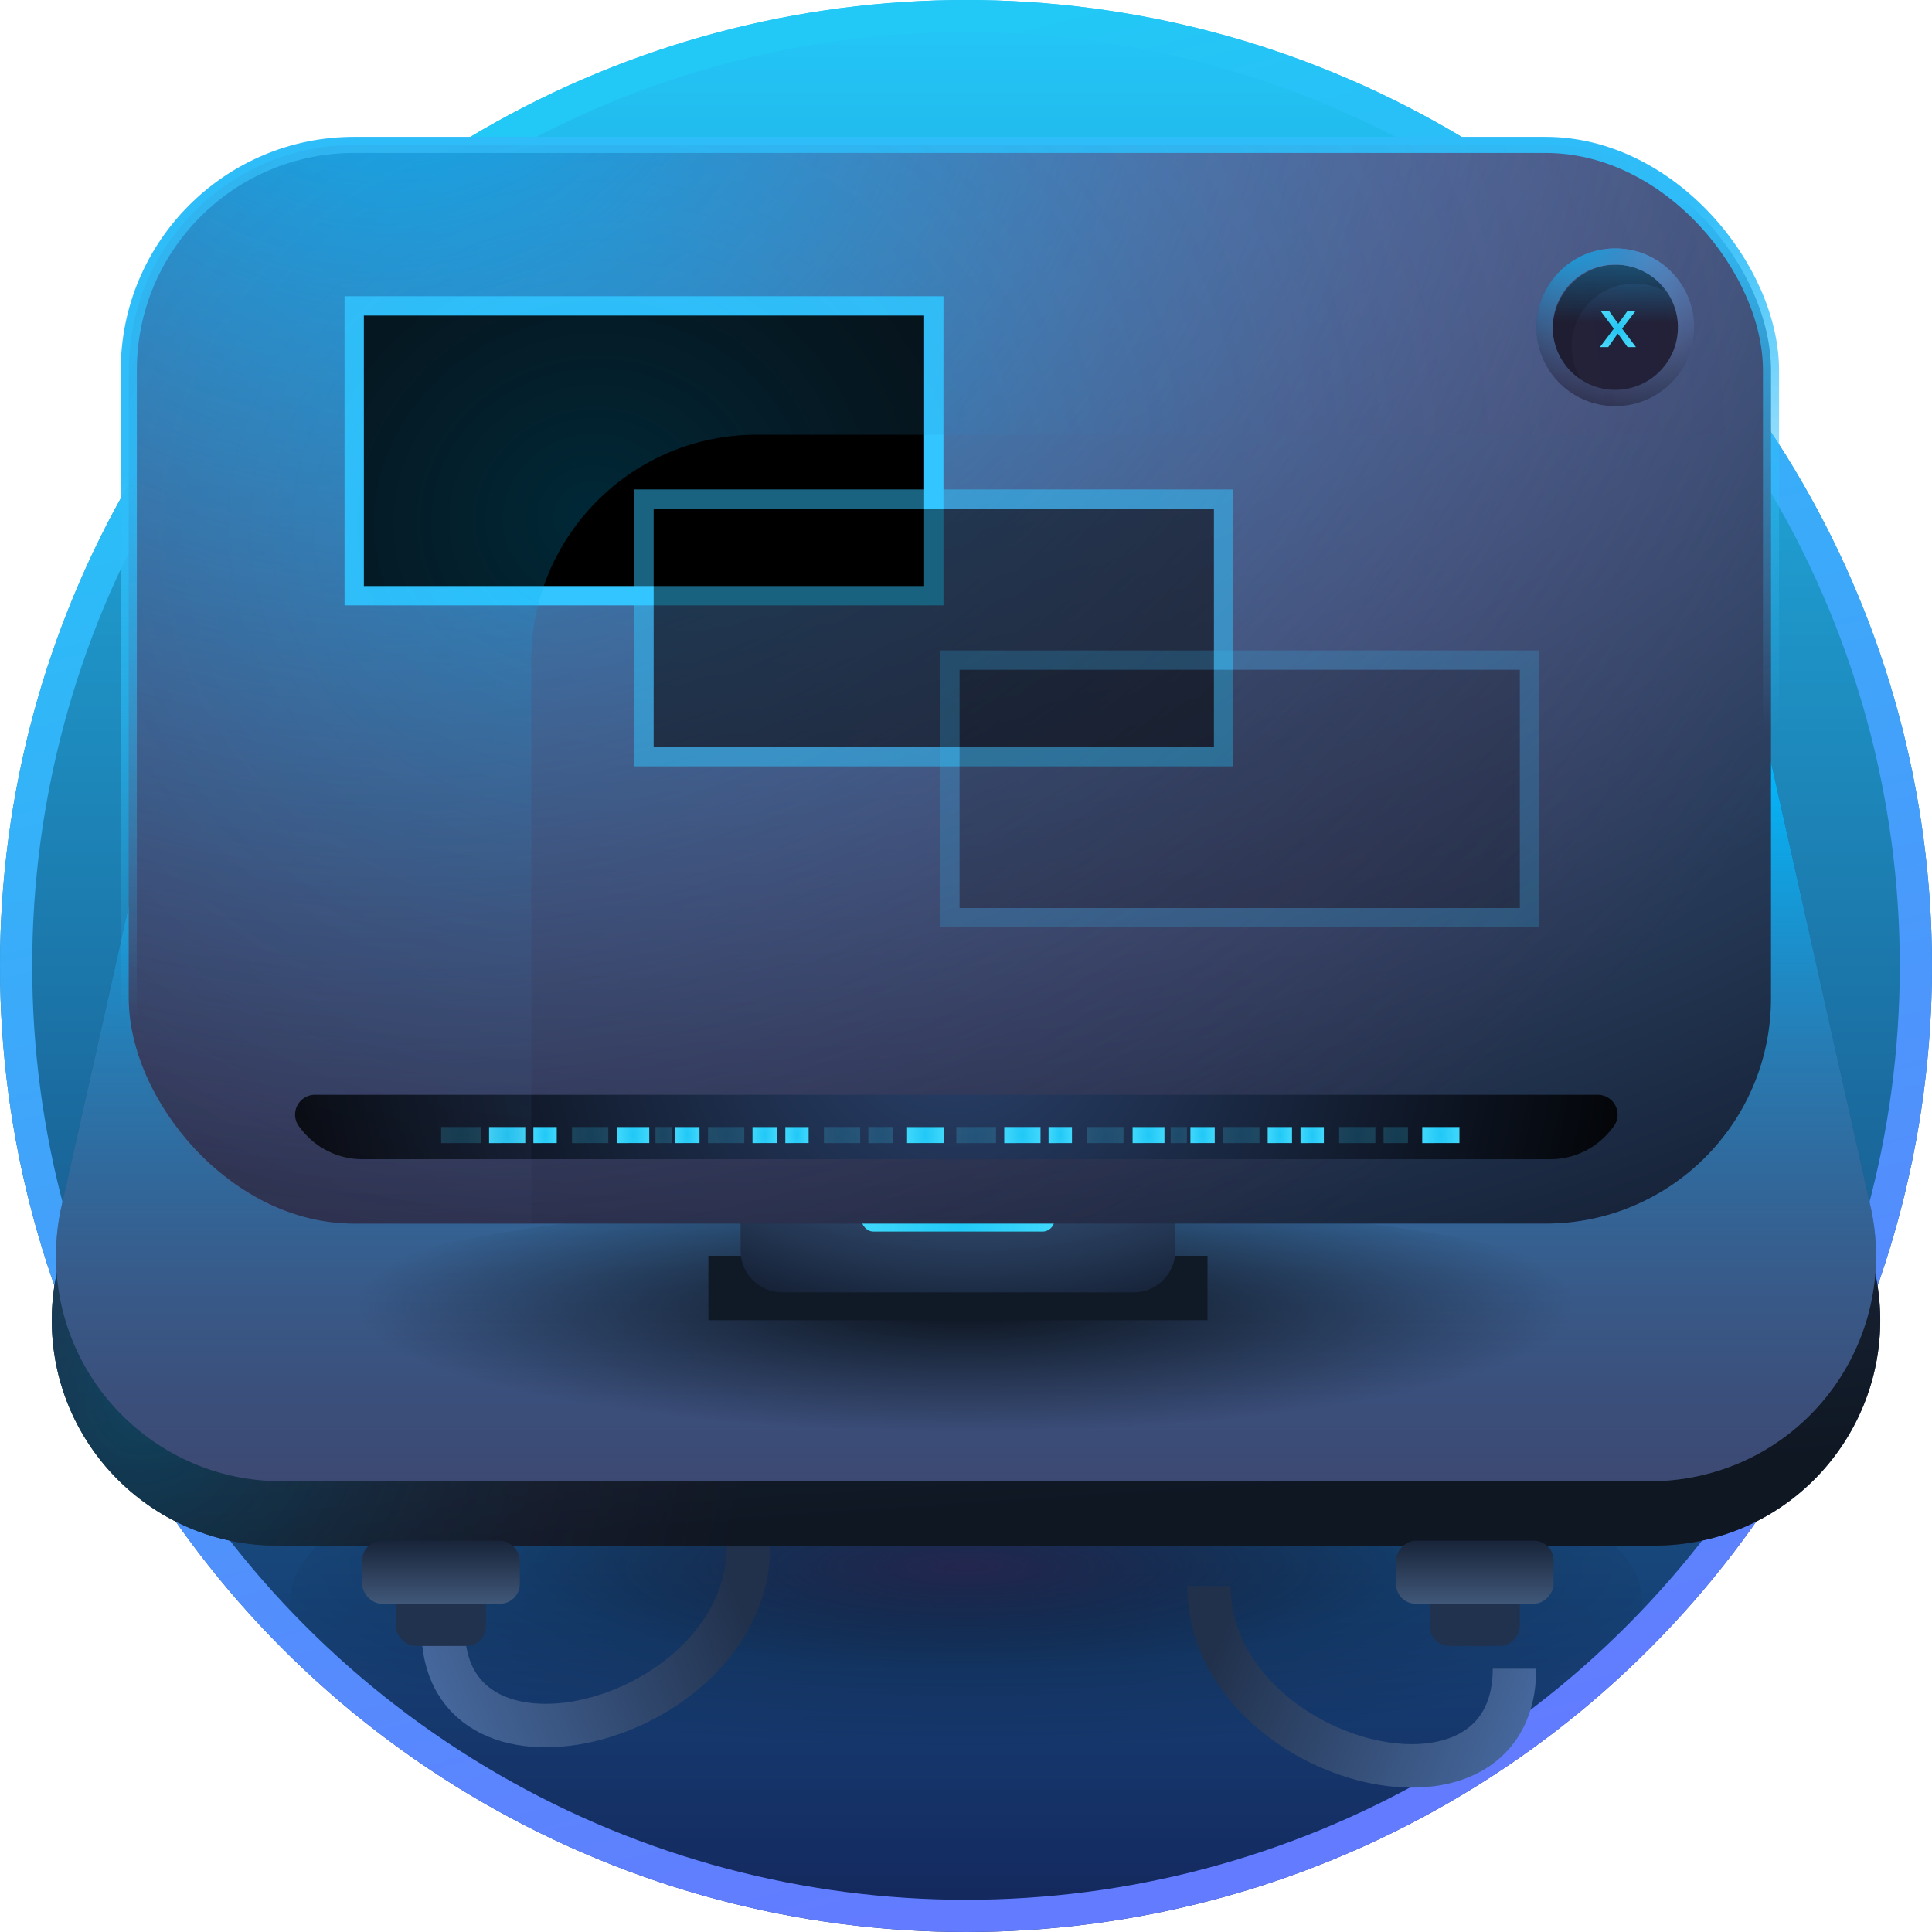 <svg xmlns="http://www.w3.org/2000/svg" xmlns:xlink="http://www.w3.org/1999/xlink" width="120" height="120"><defs><radialGradient id="b" cx="50%" cy="41.178%" r="45.738%" fx="50%" fy="41.178%" gradientTransform="matrix(0 1 -1.228 0 1.006 -.088)"><stop offset="0%" stop-color="#29193C" stop-opacity=".701"/><stop offset="57.189%" stop-opacity=".138"/><stop offset="100%" stop-opacity="0"/></radialGradient><radialGradient id="d" cx="51.969%" cy="-9.955%" r="148.614%" fx="51.969%" fy="-9.955%" gradientTransform="matrix(0 1 -.853 0 .435 -.62)"><stop offset="0%" stop-color="#6BA0E2"/><stop offset="100%" stop-color="#131E32"/></radialGradient><radialGradient id="f" cx="5.005%" cy="86.456%" r="55.285%" fx="5.005%" fy="86.456%" gradientTransform="matrix(.548 .407 -.268 1.003 .255 -.023)"><stop offset="0%" stop-color="#00BAFF" stop-opacity=".231"/><stop offset="100%" stop-color="#83234B" stop-opacity="0"/></radialGradient><radialGradient id="i" cx="50%" cy="41.178%" r="49.394%" fx="50%" fy="41.178%" gradientTransform="matrix(0 1 -.895 0 .868 -.088)"><stop offset="0%" stop-opacity=".798"/><stop offset="100%" stop-opacity="0"/></radialGradient><radialGradient id="j" cx="51.969%" cy="-9.955%" r="122.902%" fx="51.969%" fy="-9.955%" gradientTransform="matrix(-.016 1 -.962 -.034 .432 -.622)"><stop offset="0%" stop-color="#6BA0E2"/><stop offset="100%" stop-color="#131E32"/></radialGradient><radialGradient id="m" cx="50%" cy="50%" r="547.2%" fx="50%" fy="50%" gradientTransform="matrix(.125 0 0 1 .438 0)"><stop offset="0%" stop-color="#21C8F6"/><stop offset="100%" stop-color="#4BDEFF"/></radialGradient><radialGradient id="n" cx="32.563%" cy="-22.835%" r="140.856%" fx="32.563%" fy="-22.835%" gradientTransform="matrix(-.036 .998 -.932 -.078 .124 -.571)"><stop offset="0%" stop-color="#6BA0E2"/><stop offset="100%" stop-color="#131E32"/></radialGradient><radialGradient id="o" cx="15.155%" cy="-17.144%" r="141.645%" fx="15.155%" fy="-17.144%" gradientTransform="matrix(-.047 .997 -.72 -.078 .035 -.336)"><stop offset="0%" stop-color="#00BAFF"/><stop offset="100%" stop-color="#83234B" stop-opacity="0"/></radialGradient><radialGradient id="s" cx="50%" cy="-155.423%" r="1171.572%" fx="50%" fy="-155.423%" gradientTransform="matrix(.047 0 0 1 .476 0)"><stop offset="0%" stop-color="#2B436F"/><stop offset="100%"/></radialGradient><radialGradient id="v" cx="50%" cy="50%" r="226.246%" fx="50%" fy="50%" gradientTransform="matrix(.302 0 0 1 .349 0)"><stop offset="0%" stop-color="#21C8F6"/><stop offset="100%" stop-color="#4BDEFF"/></radialGradient><radialGradient id="A" cx="50%" cy="50%" r="345.827%" fx="50%" fy="50%" gradientTransform="matrix(.198 0 0 1 .401 0)"><stop offset="0%" stop-color="#21C8F6"/><stop offset="100%" stop-color="#4BDEFF"/></radialGradient><radialGradient id="B" cx="50%" cy="50%" r="150.671%" fx="50%" fy="50%" gradientTransform="matrix(.454 0 0 1 .273 0)"><stop offset="0%" stop-color="#21C8F6"/><stop offset="100%" stop-color="#4BDEFF"/></radialGradient><radialGradient id="C" cx="50%" cy="50%" r="217.397%" fx="50%" fy="50%" gradientTransform="matrix(.315 0 0 1 .343 0)"><stop offset="0%" stop-color="#21C8F6"/><stop offset="100%" stop-color="#4BDEFF"/></radialGradient><radialGradient id="D" cx="50%" cy="50%" r="336.978%" fx="50%" fy="50%" gradientTransform="matrix(.203 0 0 1 .399 0)"><stop offset="0%" stop-color="#21C8F6"/><stop offset="100%" stop-color="#4BDEFF"/></radialGradient><radialGradient id="E" cx="50%" cy="50%" r="336.619%" fx="50%" fy="50%" gradientTransform="matrix(.203 0 0 1 .398 0)"><stop offset="0%" stop-color="#21C8F6"/><stop offset="100%" stop-color="#4BDEFF"/></radialGradient><radialGradient id="H" cx="50%" cy="50%" r="217.038%" fx="50%" fy="50%" gradientTransform="matrix(.315 0 0 1 .342 0)"><stop offset="0%" stop-color="#21C8F6"/><stop offset="100%" stop-color="#4BDEFF"/></radialGradient><radialGradient id="I" cx="50%" cy="50%" r="368.308%" fx="50%" fy="50%" gradientTransform="matrix(.186 0 0 1 .407 0)"><stop offset="0%" stop-color="#21C8F6"/><stop offset="100%" stop-color="#4BDEFF"/></radialGradient><radialGradient id="L" cx="50%" cy="50%" r="296.679%" fx="50%" fy="50%" gradientTransform="matrix(.231 0 0 1 .385 0)"><stop offset="0%" stop-color="#21C8F6"/><stop offset="100%" stop-color="#4BDEFF"/></radialGradient><radialGradient id="ad" cx="50%" cy="50%" r="68.4%" fx="50%" fy="50%"><stop offset="0%" stop-color="#21C8F6"/><stop offset="100%" stop-color="#4BDEFF"/></radialGradient><radialGradient id="ae" cx="71.99%" cy="0%" r="125.301%" fx="71.99%" fy="0%"><stop offset="0%" stop-color="#6BA0E2"/><stop offset="100%" stop-color="#131E32"/></radialGradient><radialGradient id="af" cx="15.155%" cy="-17.144%" r="141.442%" fx="15.155%" fy="-17.144%" gradientTransform="rotate(92.677 .144 -.18) scale(1 1.098)"><stop offset="0%" stop-color="#00BAFF"/><stop offset="100%" stop-color="#83234B" stop-opacity="0"/></radialGradient><radialGradient id="am" cx="28.129%" cy="34.3%" r="98.845%" fx="28.129%" fy="34.3%" gradientTransform="matrix(.123 .982 -.709 .205 .49 -.004)"><stop offset="0%" stop-color="#00BAFF"/><stop offset="100%" stop-color="#83234B" stop-opacity="0"/></radialGradient><filter id="k" width="150%" height="500%" x="-25%" y="-200%" filterUnits="objectBoundingBox"><feOffset in="SourceAlpha" result="shadowOffsetOuter1"/><feGaussianBlur in="shadowOffsetOuter1" result="shadowBlurOuter1" stdDeviation="1"/><feColorMatrix in="shadowBlurOuter1" values="0 0 0 0 0.18 0 0 0 0 0.812 0 0 0 0 0.976 0 0 0 1 0"/></filter><filter id="t" width="496.4%" height="1411.2%" x="-198.2%" y="-655.6%" filterUnits="objectBoundingBox"><feOffset in="SourceAlpha" result="shadowOffsetOuter1"/><feGaussianBlur in="shadowOffsetOuter1" result="shadowBlurOuter1" stdDeviation="1"/><feColorMatrix in="shadowBlurOuter1" values="0 0 0 0 0.18 0 0 0 0 0.812 0 0 0 0 0.976 0 0 0 1 0"/></filter><filter id="w" width="496.4%" height="1411.2%" x="-198.2%" y="-655.6%" filterUnits="objectBoundingBox"><feOffset in="SourceAlpha" result="shadowOffsetOuter1"/><feGaussianBlur in="shadowOffsetOuter1" result="shadowBlurOuter1" stdDeviation="1"/><feColorMatrix in="shadowBlurOuter1" values="0 0 0 0 0.18 0 0 0 0 0.812 0 0 0 0 0.976 0 0 0 1 0"/></filter><filter id="y" width="359.3%" height="1411.2%" x="-129.7%" y="-655.6%" filterUnits="objectBoundingBox"><feOffset in="SourceAlpha" result="shadowOffsetOuter1"/><feGaussianBlur in="shadowOffsetOuter1" result="shadowBlurOuter1" stdDeviation="1"/><feColorMatrix in="shadowBlurOuter1" values="0 0 0 0 0.18 0 0 0 0 0.812 0 0 0 0 0.976 0 0 0 1 0"/></filter><filter id="F" width="513.2%" height="1411.2%" x="-206.6%" y="-655.6%" filterUnits="objectBoundingBox"><feOffset in="SourceAlpha" result="shadowOffsetOuter1"/><feGaussianBlur in="shadowOffsetOuter1" result="shadowBlurOuter1" stdDeviation="1"/><feColorMatrix in="shadowBlurOuter1" values="0 0 0 0 0.18 0 0 0 0 0.812 0 0 0 0 0.976 0 0 0 1 0"/></filter><filter id="J" width="402.3%" height="1411.2%" x="-151.1%" y="-655.6%" filterUnits="objectBoundingBox"><feOffset in="SourceAlpha" result="shadowOffsetOuter1"/><feGaussianBlur in="shadowOffsetOuter1" result="shadowBlurOuter1" stdDeviation="1"/><feColorMatrix in="shadowBlurOuter1" values="0 0 0 0 0.18 0 0 0 0 0.812 0 0 0 0 0.976 0 0 0 1 0"/></filter><filter id="M" width="496.4%" height="1411.2%" x="-198.2%" y="-655.6%" filterUnits="objectBoundingBox"><feOffset in="SourceAlpha" result="shadowOffsetOuter1"/><feGaussianBlur in="shadowOffsetOuter1" result="shadowBlurOuter1" stdDeviation="1"/><feColorMatrix in="shadowBlurOuter1" values="0 0 0 0 0.18 0 0 0 0 0.812 0 0 0 0 0.976 0 0 0 1 0"/></filter><filter id="O" width="496.4%" height="1411.2%" x="-198.2%" y="-655.6%" filterUnits="objectBoundingBox"><feOffset in="SourceAlpha" result="shadowOffsetOuter1"/><feGaussianBlur in="shadowOffsetOuter1" result="shadowBlurOuter1" stdDeviation="1"/><feColorMatrix in="shadowBlurOuter1" values="0 0 0 0 0.18 0 0 0 0 0.812 0 0 0 0 0.976 0 0 0 1 0"/></filter><filter id="Q" width="359.3%" height="1411.2%" x="-129.7%" y="-655.6%" filterUnits="objectBoundingBox"><feOffset in="SourceAlpha" result="shadowOffsetOuter1"/><feGaussianBlur in="shadowOffsetOuter1" result="shadowBlurOuter1" stdDeviation="1"/><feColorMatrix in="shadowBlurOuter1" values="0 0 0 0 0.18 0 0 0 0 0.812 0 0 0 0 0.976 0 0 0 1 0"/></filter><filter id="S" width="512.5%" height="1411.2%" x="-206.3%" y="-655.6%" filterUnits="objectBoundingBox"><feOffset in="SourceAlpha" result="shadowOffsetOuter1"/><feGaussianBlur in="shadowOffsetOuter1" result="shadowBlurOuter1" stdDeviation="1"/><feColorMatrix in="shadowBlurOuter1" values="0 0 0 0 0.18 0 0 0 0 0.812 0 0 0 0 0.976 0 0 0 1 0"/></filter><filter id="U" width="366.4%" height="1411.2%" x="-133.2%" y="-655.6%" filterUnits="objectBoundingBox"><feOffset in="SourceAlpha" result="shadowOffsetOuter1"/><feGaussianBlur in="shadowOffsetOuter1" result="shadowBlurOuter1" stdDeviation="1"/><feColorMatrix in="shadowBlurOuter1" values="0 0 0 0 0.18 0 0 0 0 0.812 0 0 0 0 0.976 0 0 0 1 0"/></filter><filter id="W" width="513.2%" height="1411.2%" x="-206.6%" y="-655.6%" filterUnits="objectBoundingBox"><feOffset in="SourceAlpha" result="shadowOffsetOuter1"/><feGaussianBlur in="shadowOffsetOuter1" result="shadowBlurOuter1" stdDeviation="1"/><feColorMatrix in="shadowBlurOuter1" values="0 0 0 0 0.18 0 0 0 0 0.812 0 0 0 0 0.976 0 0 0 1 0"/></filter><filter id="Y" width="402.3%" height="1411.2%" x="-151.1%" y="-655.6%" filterUnits="objectBoundingBox"><feOffset in="SourceAlpha" result="shadowOffsetOuter1"/><feGaussianBlur in="shadowOffsetOuter1" result="shadowBlurOuter1" stdDeviation="1"/><feColorMatrix in="shadowBlurOuter1" values="0 0 0 0 0.18 0 0 0 0 0.812 0 0 0 0 0.976 0 0 0 1 0"/></filter><filter id="ab" width="233.9%" height="233.9%" x="-67%" y="-67%" filterUnits="objectBoundingBox"><feOffset in="SourceAlpha" result="shadowOffsetOuter1"/><feGaussianBlur in="shadowOffsetOuter1" result="shadowBlurOuter1" stdDeviation=".5"/><feColorMatrix in="shadowBlurOuter1" values="0 0 0 0 0.18 0 0 0 0 0.812 0 0 0 0 0.976 0 0 0 1 0"/></filter><filter id="ag" width="145%" height="190%" x="-22.5%" y="-45%" filterUnits="objectBoundingBox"><feMorphology in="SourceAlpha" operator="dilate" radius=".6" result="shadowSpreadOuter1"/><feOffset in="shadowSpreadOuter1" result="shadowOffsetOuter1"/><feMorphology in="SourceAlpha" radius="1" result="shadowInner"/><feOffset in="shadowInner" result="shadowInner"/><feComposite in="shadowOffsetOuter1" in2="shadowInner" operator="out" result="shadowOffsetOuter1"/><feGaussianBlur in="shadowOffsetOuter1" result="shadowBlurOuter1" stdDeviation="2.5"/><feColorMatrix in="shadowBlurOuter1" values="0 0 0 0 0.153 0 0 0 0 0.76 0 0 0 0 1 0 0 0 1 0"/></filter><filter id="ai" width="145%" height="201.3%" x="-22.5%" y="-50.6%" filterUnits="objectBoundingBox"><feMorphology in="SourceAlpha" operator="dilate" radius=".6" result="shadowSpreadOuter1"/><feOffset in="shadowSpreadOuter1" result="shadowOffsetOuter1"/><feMorphology in="SourceAlpha" radius="1" result="shadowInner"/><feOffset in="shadowInner" result="shadowInner"/><feComposite in="shadowOffsetOuter1" in2="shadowInner" operator="out" result="shadowOffsetOuter1"/><feGaussianBlur in="shadowOffsetOuter1" result="shadowBlurOuter1" stdDeviation="2.5"/><feColorMatrix in="shadowBlurOuter1" values="0 0 0 0 0.153 0 0 0 0 0.76 0 0 0 0 1 0 0 0 1 0"/></filter><filter id="ak" width="145%" height="201.3%" x="-22.5%" y="-50.6%" filterUnits="objectBoundingBox"><feMorphology in="SourceAlpha" operator="dilate" radius=".6" result="shadowSpreadOuter1"/><feOffset in="shadowSpreadOuter1" result="shadowOffsetOuter1"/><feMorphology in="SourceAlpha" radius="1" result="shadowInner"/><feOffset in="shadowInner" result="shadowInner"/><feComposite in="shadowOffsetOuter1" in2="shadowInner" operator="out" result="shadowOffsetOuter1"/><feGaussianBlur in="shadowOffsetOuter1" result="shadowBlurOuter1" stdDeviation="2.5"/><feColorMatrix in="shadowBlurOuter1" values="0 0 0 0 0.153 0 0 0 0 0.76 0 0 0 0 1 0 0 0 1 0"/></filter><path id="u" d="M.136.48H1.65v1H.136z"/><path id="x" d="M.136.48H1.65v1H.136z"/><path id="z" d="M.136.48H2.45v1H.136z"/><path id="G" d="M.576.48h1.452v1H.576z"/><path id="K" d="M.544.48h1.985v1H.544z"/><path id="N" d="M.136.48H1.65v1H.136z"/><path id="P" d="M.136.48H1.65v1H.136z"/><path id="R" d="M.136.48H2.45v1H.136z"/><path id="T" d="M.128.48h1.454v1H.128z"/><path id="V" d="M.576.48h2.252v1H.576z"/><path id="X" d="M.576.48h1.452v1H.576z"/><path id="Z" d="M.544.48h1.985v1H.544z"/><path id="ac" d="M4.094 5.76l.589-.841.606.841h.525l-.86-1.148.824-1.082-.5-.01-.568.788-.561-.788h-.532l.817 1.092-.86 1.148z"/><path id="ah" d="M0 0h36v18H0z"/><path id="aj" d="M18 12h36v16H18z"/><path id="al" d="M37 22h36v16H37z"/><linearGradient id="a" x1="47.293%" x2="47.293%" y1="2.401%" y2="97.626%"><stop offset="0%" stop-color="#23C4F6"/><stop offset="100%" stop-color="#142A5F"/></linearGradient><linearGradient id="c" x1="25.613%" x2="50%" y1="6.73%" y2="100%"><stop offset="0%" stop-color="#22C8F6"/><stop offset="100%" stop-color="#637BFF"/></linearGradient><linearGradient id="e" x1="28.845%" x2="38.381%" y1="10.287%" y2="98.61%"><stop offset="0%" stop-color="#364E73"/><stop offset="100%" stop-color="#0F1723"/></linearGradient><linearGradient id="g" x1="52.991%" x2="52.991%" y1="18.312%" y2="108.528%"><stop offset="0%" stop-color="#2A4C7A"/><stop offset="100%" stop-color="#2E4469"/></linearGradient><linearGradient id="h" x1="56.538%" x2="56.538%" y1="32.423%" y2="131.42%"><stop offset="0%" stop-color="#00BAFF"/><stop offset="100%" stop-color="#83234B" stop-opacity="0"/></linearGradient><linearGradient id="p" x1="7.804%" x2="20.672%" y1="28.427%" y2="75.82%"><stop offset="0%" stop-color="#2EBDF9"/><stop offset="100%" stop-color="#2EBEF9" stop-opacity="0"/></linearGradient><linearGradient id="q" x1="0%" x2="100%" y1="68.195%" y2="31.805%"><stop offset="0%" stop-color="#46689D"/><stop offset="100%" stop-color="#21314C"/></linearGradient><linearGradient id="r" x1="50%" x2="50%" y1="164.2%" y2="0%"><stop offset="0%" stop-color="#5B79A2"/><stop offset="100%" stop-color="#182439"/></linearGradient><linearGradient id="aa" x1="26.049%" x2="26.049%" y1="-20.736%" y2="45.033%"><stop offset="0%" stop-color="#1D77A9"/><stop offset="100%" stop-color="#212138"/></linearGradient><rect id="l" width="12" height="1.5" x="53.5" y="75" rx=".75"/></defs><g fill="none" fill-rule="evenodd"><circle cx="60" cy="60" r="60" fill="url(#a)" fill-rule="nonzero"/><ellipse cx="60" cy="99.5" fill="url(#b)" rx="42" ry="12.5"/><circle cx="60" cy="60" r="59" stroke="url(#c)" stroke-width="2"/><path fill="url(#d)" d="M26.384 24h67.232a14 14 0 0113.706 11.145l9.166 44c1.577 7.57-3.28 14.984-10.85 16.56-.94.196-1.896.295-2.855.295H17.217c-7.732 0-14-6.268-14-14 0-.96.099-1.916.295-2.855l9.166-44A14 14 0 0126.384 24z"/><path fill="url(#e)" fill-rule="nonzero" d="M26.384 24h67.232a14 14 0 0113.706 11.145l9.166 44c1.577 7.57-3.28 14.984-10.85 16.56-.94.196-1.896.295-2.855.295H17.217c-7.732 0-14-6.268-14-14 0-.96.099-1.916.295-2.855l9.166-44A14 14 0 0126.384 24z"/><path fill="url(#f)" fill-rule="nonzero" d="M26.384 24h67.232a14 14 0 0113.706 11.145l9.166 44c1.577 7.57-3.28 14.984-10.85 16.56-.94.196-1.896.295-2.855.295H17.217c-7.732 0-14-6.268-14-14 0-.96.099-1.916.295-2.855l9.166-44A14 14 0 0126.384 24z"/><path fill="url(#g)" fill-rule="nonzero" d="M26.212 25h67.576a14 14 0 0113.662 10.941l8.73 39c1.69 7.546-3.057 15.032-10.602 16.72-1.004.226-2.03.339-3.059.339H17.481c-7.732 0-14-6.268-14-14 0-1.029.113-2.055.338-3.059l8.731-39A14.002 14.002 0 0126.212 25z"/><path fill="url(#h)" fill-rule="nonzero" d="M26.212 25h67.576a14 14 0 0113.662 10.941l8.73 39c1.69 7.546-3.057 15.032-10.602 16.72-1.004.226-2.03.339-3.059.339H17.481c-7.732 0-14-6.268-14-14 0-1.029.113-2.055.338-3.059l8.731-39A14.002 14.002 0 0126.212 25z"/><ellipse cx="60" cy="82.5" fill="url(#i)" rx="43" ry="8"/><path fill="#101926" fill-rule="nonzero" d="M44 78h31v4H44z"/><path fill="url(#j)" d="M50.528 62h17.944c2.5 0 4.528 2.027 4.528 4.528v11.157a2.587 2.587 0 01-2.588 2.588H48.588A2.588 2.588 0 0146 77.685V66.528c0-2.5 2.027-4.528 4.528-4.528z"/><g fill-rule="nonzero"><use fill="#000" filter="url(#k)" xlink:href="#l"/><use fill="url(#m)" xlink:href="#l"/></g><rect width="102" height="67" x="8" y="9" fill="url(#n)" rx="14"/><rect width="102" height="67" x="8" y="9" fill="url(#o)" fill-rule="nonzero" stroke="url(#p)" rx="14"/><path stroke="url(#q)" stroke-width="2.7" d="M5.02 6.612c.19 10.853 19.06 5.468 18.885-5.467" transform="rotate(.974 -5544.552 1377.488)"/><g fill-rule="nonzero" transform="translate(22.496 95.694)"><rect width="5.592" height="4.582" x="2.097" y="1.957" fill="#21324E" rx="1.223"/><rect width="9.787" height="3.915" fill="url(#r)" rx="1.223"/></g><path stroke="url(#q)" stroke-width="2.7" d="M5.02 6.612c.19 10.853 19.06 5.468 18.885-5.467" transform="scale(-1 1) rotate(1 -5604.048 -5622.076)"/><g fill-rule="nonzero" transform="matrix(-1 0 0 1 96.496 95.694)"><rect width="5.592" height="4.582" x="2.097" y="1.957" fill="#21324E" rx="1.223"/><rect width="9.787" height="3.915" fill="url(#r)" rx="1.223"/></g><g><path fill="url(#s)" d="M2.561 0H82.24a1.23 1.23 0 01.961 2l-.159.199A4.804 4.804 0 0179.293 4H5.507a4.802 4.802 0 01-3.748-1.801L1.6 2a1.23 1.23 0 01.962-2z" transform="translate(17 68)"/><g fill-rule="nonzero"><g transform="translate(73.8 69.52)"><use fill="#000" filter="url(#t)" xlink:href="#u"/><use fill="url(#v)" xlink:href="#u"/></g><g transform="translate(78.6 69.52)"><use fill="#000" filter="url(#w)" xlink:href="#x"/><use fill="url(#v)" xlink:href="#x"/></g><path d="M.136.48H1.65v1H.136z" fill="url(#v)" opacity=".2" transform="translate(85.8 69.52)"/><g transform="translate(88.2 69.52)"><use fill="#000" filter="url(#y)" xlink:href="#z"/><use fill="url(#A)" xlink:href="#z"/></g><path d="M.512.48H1.52v1H.512z" fill="url(#B)" opacity=".2" transform="translate(72.2 69.52)"/><path d="M.128.48h1.454v1H.128z" fill="url(#C)" transform="translate(65 69.52)"/><path d="M.128.48h2.254v1H.128z" fill="url(#D)" opacity=".2" transform="translate(67.4 69.52)"/><path d="M.576.48h2.252v1H.576z" fill="url(#E)" transform="translate(61.8 69.52)"/><g transform="translate(80.2 69.52)"><use fill="#000" filter="url(#F)" xlink:href="#G"/><use fill="url(#H)" xlink:href="#G"/></g><path d="M.576.48h2.252v1H.576z" fill="url(#E)" opacity=".2" transform="translate(82.6 69.52)"/><path d="M.576.48h2.252v1H.576z" fill="url(#E)" opacity=".2" transform="translate(75.4 69.52)"/><path d="M0 .48h2.464v1H0z" fill="url(#I)" opacity=".2" transform="translate(59.4 69.52)"/><g transform="translate(69.8 69.52)"><use fill="#000" filter="url(#J)" xlink:href="#K"/><use fill="url(#L)" xlink:href="#K"/></g><g><g transform="translate(41.8 69.52)"><use fill="#000" filter="url(#M)" xlink:href="#N"/><use fill="url(#v)" xlink:href="#N"/></g><g transform="translate(46.6 69.52)"><use fill="#000" filter="url(#O)" xlink:href="#P"/><use fill="url(#v)" xlink:href="#P"/></g><path d="M.136.48H1.65v1H.136z" fill="url(#v)" opacity=".2" transform="translate(53.8 69.52)"/><g transform="translate(56.2 69.52)"><use fill="#000" filter="url(#Q)" xlink:href="#R"/><use fill="url(#A)" xlink:href="#R"/></g><path d="M.512.48H1.52v1H.512z" fill="url(#B)" opacity=".2" transform="translate(40.2 69.52)"/><g transform="translate(33 69.52)"><use fill="#000" filter="url(#S)" xlink:href="#T"/><use fill="url(#C)" xlink:href="#T"/></g><path d="M.128.48h2.254v1H.128z" fill="url(#D)" opacity=".2" transform="translate(35.4 69.52)"/><g transform="translate(29.8 69.52)"><use fill="#000" filter="url(#U)" xlink:href="#V"/><use fill="url(#E)" xlink:href="#V"/></g><g transform="translate(48.2 69.52)"><use fill="#000" filter="url(#W)" xlink:href="#X"/><use fill="url(#H)" xlink:href="#X"/></g><path d="M.576.48h2.252v1H.576z" fill="url(#E)" opacity=".2" transform="translate(50.6 69.52)"/><path d="M.576.48h2.252v1H.576z" fill="url(#E)" opacity=".2" transform="translate(43.4 69.52)"/><path d="M0 .48h2.464v1H0z" fill="url(#I)" opacity=".2" transform="translate(27.4 69.52)"/><g transform="translate(37.8 69.52)"><use fill="#000" filter="url(#Y)" xlink:href="#Z"/><use fill="url(#L)" xlink:href="#Z"/></g></g></g></g><g><g transform="translate(95.8 15.8)"><circle cx="4.64" cy="4.64" r="4" fill="url(#aa)"/><g fill-rule="nonzero"><use fill="#000" filter="url(#ab)" xlink:href="#ac"/><use fill="url(#ad)" xlink:href="#ac"/></g></g><path fill="#000" d="M100.27 16.365c1.496 0 2.564.61 3.078 1.703a3.905 3.905 0 00-5.145 5.515 3.905 3.905 0 012.067-7.219z" opacity=".15"/><path fill="url(#ae)" d="M5.26.363a4.896 4.896 0 11-.002 9.792A4.896 4.896 0 015.26.363zm0 1.005a3.891 3.891 0 100 7.782 3.891 3.891 0 00-.001-7.782z" transform="translate(95.069 15.069)"/><path fill="url(#af)" fill-rule="nonzero" d="M5.26.363a4.896 4.896 0 11-.002 9.792A4.896 4.896 0 015.26.363zm0 1.005a3.891 3.891 0 100 7.782 3.891 3.891 0 00-.001-7.782z" transform="translate(95.069 15.069)"/></g><g><g transform="translate(22 19)"><use fill="#000" filter="url(#ag)" xlink:href="#ah"/><use stroke="#32C5FF" stroke-width="1.2" xlink:href="#ah"/></g><g opacity=".5" transform="translate(22 19)"><use fill="#000" filter="url(#ai)" xlink:href="#aj"/><use stroke="#32C5FF" stroke-width="1.2" xlink:href="#aj"/></g><g opacity=".2" transform="translate(22 19)"><use fill="#000" filter="url(#ak)" xlink:href="#al"/><use stroke="#32C5FF" stroke-width="1.2" xlink:href="#al"/></g></g><path fill="url(#am)" fill-rule="nonzero" d="M96 9c7.732 0 14 6.268 14 14v4H47c-7.628 0-13.83 6.1-13.997 13.687L33 41v35H22c-7.732 0-14-6.268-14-14V23c0-7.732 6.268-14 14-14h74z" opacity=".214"/></g></svg>